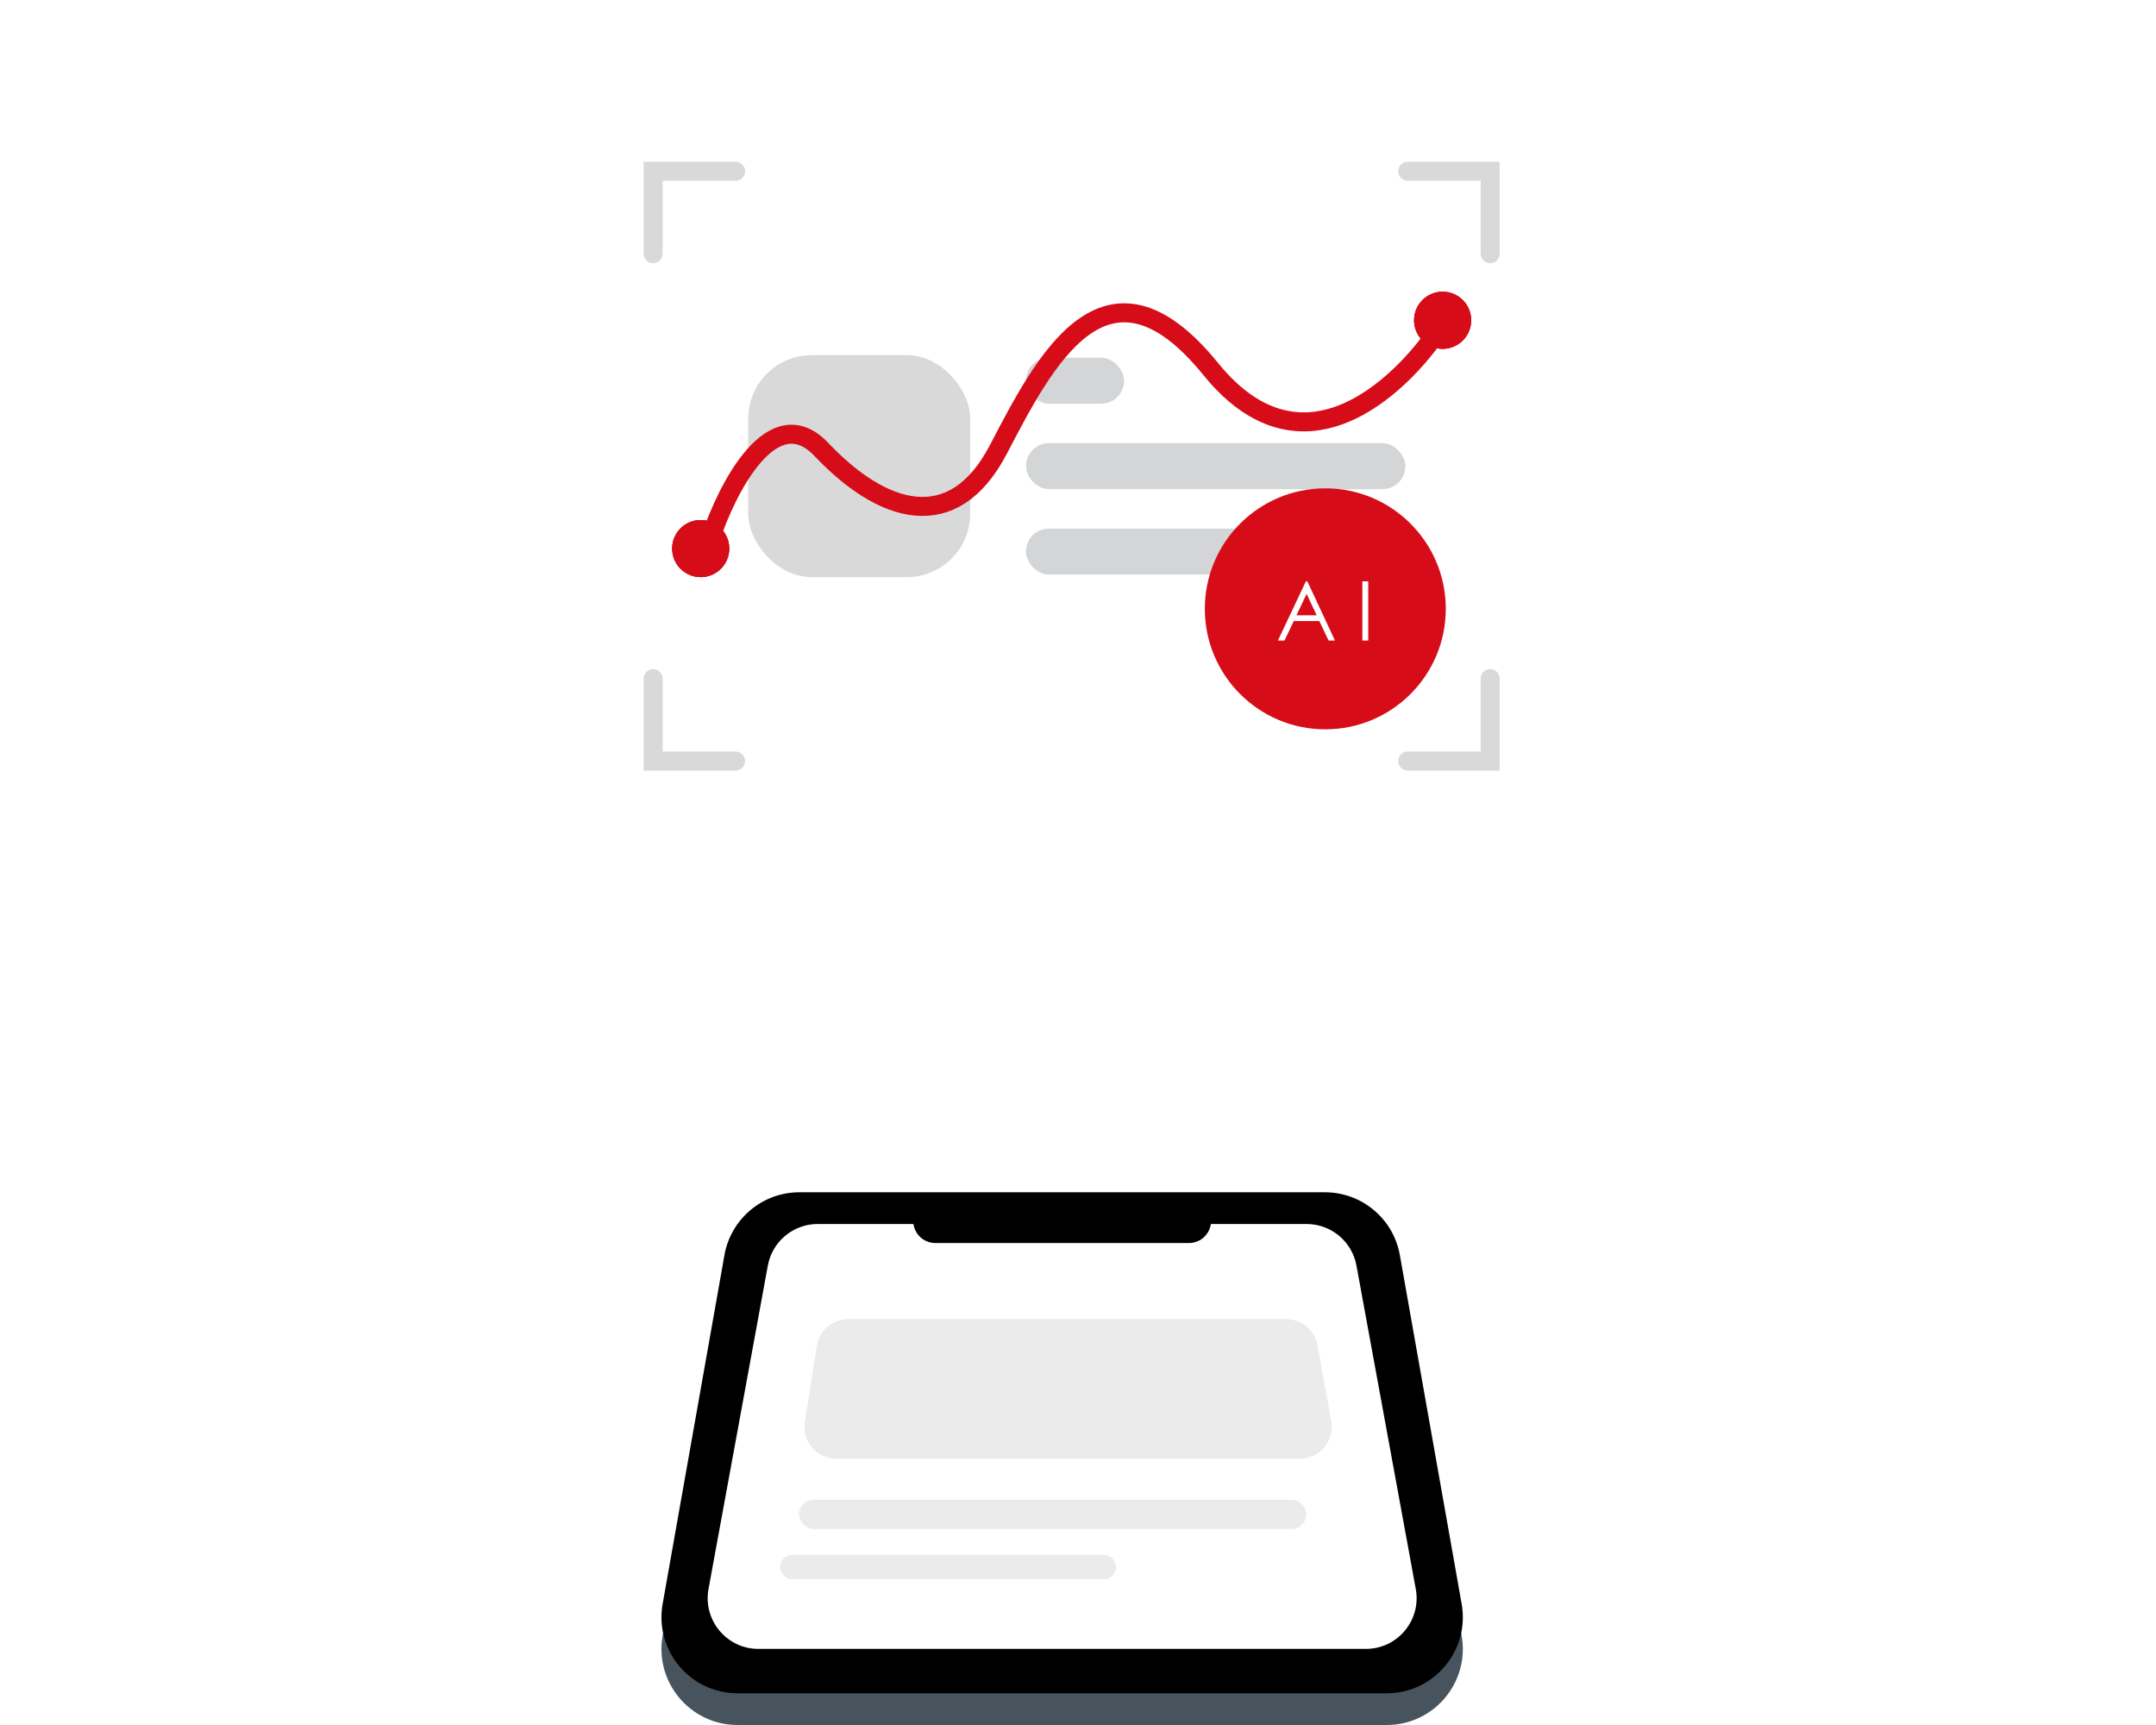 <svg width="340" height="272" viewBox="0 0 340 272" fill="none" xmlns="http://www.w3.org/2000/svg">
<path d="M114.244 202.906C115.26 197.176 120.241 193 126.06 193H208.94C214.759 193 219.74 197.176 220.756 202.906L230.502 257.906C231.805 265.257 226.152 272 218.686 272H116.314C108.848 272 103.195 265.257 104.498 257.906L114.244 202.906Z" fill="#48545D"/>
<path d="M114.244 197.906C115.26 192.176 120.241 188 126.06 188H208.94C214.759 188 219.74 192.176 220.756 197.906L230.502 252.906C231.805 260.257 226.152 267 218.686 267H116.314C108.848 267 103.195 260.257 104.498 252.906L114.244 197.906Z" fill="black"/>
<path d="M121.087 199.557C121.784 195.758 125.095 193 128.956 193H206.044C209.905 193 213.216 195.758 213.913 199.557L223.268 250.557C224.169 255.471 220.395 260 215.399 260H119.601C114.605 260 110.831 255.471 111.732 250.557L121.087 199.557Z" fill="white"/>
<path d="M144.829 190.249C145.494 189.457 146.475 189 147.509 189H187.491C188.525 189 189.506 189.457 190.171 190.249C192.083 192.527 190.464 196 187.491 196H147.509C144.536 196 142.917 192.527 144.829 190.249Z" fill="black"/>
<path d="M128.812 212.219C129.197 209.789 131.291 208 133.751 208H202.846C205.265 208 207.336 209.731 207.766 212.111L209.935 224.111C210.49 227.178 208.133 230 205.015 230H131.853C128.78 230 126.434 227.254 126.914 224.219L128.812 212.219Z" fill="#EBEBEB"/>
<rect x="126" y="236.478" width="80" height="4.609" rx="2.304" fill="#EBEBEB"/>
<rect x="123" y="245.159" width="53.012" height="3.841" rx="1.92" fill="#EBEBEB"/>
<g filter="url(#filter0_d_50_931)">
<path fill-rule="evenodd" clip-rule="evenodd" d="M102.284 12C93.999 12 87.284 18.716 87.284 27V120C87.284 128.284 93.999 135 102.284 135H164.471C164.498 135.046 164.527 135.092 164.559 135.138L169.762 142.659C170.55 143.798 172.23 143.811 173.035 142.683L178.401 135.162C178.439 135.109 178.474 135.055 178.506 135H237.716C246.001 135 252.716 128.284 252.716 120V27C252.716 18.716 246.001 12 237.716 12H102.284Z" fill="white"/>
</g>
<path d="M117.296 149.817H118.707V157H117.994V150.521H116.866L117.296 149.817ZM124.31 153.411C124.31 152.464 124.41 151.731 124.612 151.214C124.817 150.696 125.105 150.304 125.477 150.037C125.848 149.77 126.263 149.637 126.722 149.637C127.187 149.637 127.609 149.772 127.986 150.042C128.364 150.309 128.662 150.711 128.88 151.248C129.101 151.785 129.212 152.506 129.212 153.411C129.212 154.313 129.103 155.031 128.885 155.564C128.67 156.098 128.372 156.502 127.991 156.775C127.61 157.046 127.187 157.181 126.722 157.181C126.263 157.181 125.849 157.049 125.481 156.785C125.114 156.521 124.826 156.129 124.617 155.608C124.412 155.084 124.31 154.352 124.31 153.411ZM124.988 153.426C124.988 154.236 125.06 154.85 125.203 155.267C125.35 155.68 125.564 155.994 125.848 156.209C126.131 156.424 126.43 156.531 126.746 156.531C127.065 156.531 127.363 156.427 127.64 156.219C127.916 156.007 128.126 155.691 128.27 155.271C128.449 154.76 128.538 154.145 128.538 153.426C128.538 152.703 128.458 152.112 128.299 151.653C128.139 151.191 127.918 150.854 127.635 150.643C127.355 150.428 127.059 150.32 126.746 150.32C126.427 150.32 126.128 150.428 125.848 150.643C125.568 150.854 125.354 151.168 125.208 151.585C125.062 151.998 124.988 152.612 124.988 153.426ZM134.39 149.817H135.801V157H135.088V150.521H133.96L134.39 149.817ZM141.403 153.411C141.403 152.464 141.504 151.731 141.706 151.214C141.911 150.696 142.199 150.304 142.57 150.037C142.941 149.77 143.356 149.637 143.815 149.637C144.281 149.637 144.702 149.772 145.08 150.042C145.458 150.309 145.756 150.711 145.974 151.248C146.195 151.785 146.306 152.506 146.306 153.411C146.306 154.313 146.197 155.031 145.979 155.564C145.764 156.098 145.466 156.502 145.085 156.775C144.704 157.046 144.281 157.181 143.815 157.181C143.356 157.181 142.943 157.049 142.575 156.785C142.207 156.521 141.919 156.129 141.711 155.608C141.506 155.084 141.403 154.352 141.403 153.411ZM142.082 153.426C142.082 154.236 142.154 154.85 142.297 155.267C142.443 155.68 142.658 155.994 142.941 156.209C143.225 156.424 143.524 156.531 143.84 156.531C144.159 156.531 144.457 156.427 144.733 156.219C145.01 156.007 145.22 155.691 145.363 155.271C145.542 154.76 145.632 154.145 145.632 153.426C145.632 152.703 145.552 152.112 145.393 151.653C145.233 151.191 145.012 150.854 144.729 150.643C144.449 150.428 144.152 150.32 143.84 150.32C143.521 150.32 143.221 150.428 142.941 150.643C142.661 150.854 142.448 151.168 142.302 151.585C142.155 151.998 142.082 152.612 142.082 153.426ZM151.483 149.817H152.895V157H152.182V150.521H151.054L151.483 149.817ZM158.497 153.411C158.497 152.464 158.598 151.731 158.8 151.214C159.005 150.696 159.293 150.304 159.664 150.037C160.035 149.77 160.45 149.637 160.909 149.637C161.375 149.637 161.796 149.772 162.174 150.042C162.551 150.309 162.849 150.711 163.067 151.248C163.289 151.785 163.399 152.506 163.399 153.411C163.399 154.313 163.29 155.031 163.072 155.564C162.857 156.098 162.56 156.502 162.179 156.775C161.798 157.046 161.375 157.181 160.909 157.181C160.45 157.181 160.037 157.049 159.669 156.785C159.301 156.521 159.013 156.129 158.805 155.608C158.6 155.084 158.497 154.352 158.497 153.411ZM159.176 153.426C159.176 154.236 159.247 154.85 159.391 155.267C159.537 155.68 159.752 155.994 160.035 156.209C160.318 156.424 160.618 156.531 160.934 156.531C161.253 156.531 161.55 156.427 161.827 156.219C162.104 156.007 162.314 155.691 162.457 155.271C162.636 154.76 162.726 154.145 162.726 153.426C162.726 152.703 162.646 152.112 162.486 151.653C162.327 151.191 162.105 150.854 161.822 150.643C161.542 150.428 161.246 150.32 160.934 150.32C160.615 150.32 160.315 150.428 160.035 150.643C159.755 150.854 159.542 151.168 159.396 151.585C159.249 151.998 159.176 152.612 159.176 153.426ZM168.577 149.817H169.988V157H169.275V150.521H168.147L168.577 149.817ZM175.591 153.411C175.591 152.464 175.692 151.731 175.894 151.214C176.099 150.696 176.387 150.304 176.758 150.037C177.129 149.77 177.544 149.637 178.003 149.637C178.468 149.637 178.89 149.772 179.268 150.042C179.645 150.309 179.943 150.711 180.161 151.248C180.382 151.785 180.493 152.506 180.493 153.411C180.493 154.313 180.384 155.031 180.166 155.564C179.951 156.098 179.653 156.502 179.272 156.775C178.892 157.046 178.468 157.181 178.003 157.181C177.544 157.181 177.131 157.049 176.763 156.785C176.395 156.521 176.107 156.129 175.898 155.608C175.693 155.084 175.591 154.352 175.591 153.411ZM176.27 153.426C176.27 154.236 176.341 154.85 176.484 155.267C176.631 155.68 176.846 155.994 177.129 156.209C177.412 156.424 177.712 156.531 178.027 156.531C178.346 156.531 178.644 156.427 178.921 156.219C179.198 156.007 179.408 155.691 179.551 155.271C179.73 154.76 179.819 154.145 179.819 153.426C179.819 152.703 179.74 152.112 179.58 151.653C179.421 151.191 179.199 150.854 178.916 150.643C178.636 150.428 178.34 150.32 178.027 150.32C177.708 150.32 177.409 150.428 177.129 150.643C176.849 150.854 176.636 151.168 176.489 151.585C176.343 151.998 176.27 152.612 176.27 153.426ZM185.671 149.817H187.082V157H186.369V150.521H185.241L185.671 149.817ZM192.685 153.411C192.685 152.464 192.785 151.731 192.987 151.214C193.192 150.696 193.48 150.304 193.852 150.037C194.223 149.77 194.638 149.637 195.097 149.637C195.562 149.637 195.984 149.772 196.361 150.042C196.739 150.309 197.037 150.711 197.255 151.248C197.476 151.785 197.587 152.506 197.587 153.411C197.587 154.313 197.478 155.031 197.26 155.564C197.045 156.098 196.747 156.502 196.366 156.775C195.985 157.046 195.562 157.181 195.097 157.181C194.638 157.181 194.224 157.049 193.856 156.785C193.489 156.521 193.201 156.129 192.992 155.608C192.787 155.084 192.685 154.352 192.685 153.411ZM193.363 153.426C193.363 154.236 193.435 154.85 193.578 155.267C193.725 155.68 193.939 155.994 194.223 156.209C194.506 156.424 194.805 156.531 195.121 156.531C195.44 156.531 195.738 156.427 196.015 156.219C196.291 156.007 196.501 155.691 196.645 155.271C196.824 154.76 196.913 154.145 196.913 153.426C196.913 152.703 196.833 152.112 196.674 151.653C196.514 151.191 196.293 150.854 196.01 150.643C195.73 150.428 195.434 150.32 195.121 150.32C194.802 150.32 194.503 150.428 194.223 150.643C193.943 150.854 193.729 151.168 193.583 151.585C193.437 151.998 193.363 152.612 193.363 153.426ZM202.765 149.817H204.176V157H203.463V150.521H202.335L202.765 149.817ZM209.778 153.411C209.778 152.464 209.879 151.731 210.081 151.214C210.286 150.696 210.574 150.304 210.945 150.037C211.316 149.77 211.731 149.637 212.19 149.637C212.656 149.637 213.077 149.772 213.455 150.042C213.833 150.309 214.131 150.711 214.349 151.248C214.57 151.785 214.681 152.506 214.681 153.411C214.681 154.313 214.572 155.031 214.354 155.564C214.139 156.098 213.841 156.502 213.46 156.775C213.079 157.046 212.656 157.181 212.19 157.181C211.731 157.181 211.318 157.049 210.95 156.785C210.582 156.521 210.294 156.129 210.086 155.608C209.881 155.084 209.778 154.352 209.778 153.411ZM210.457 153.426C210.457 154.236 210.529 154.85 210.672 155.267C210.818 155.68 211.033 155.994 211.316 156.209C211.6 156.424 211.899 156.531 212.215 156.531C212.534 156.531 212.832 156.427 213.108 156.219C213.385 156.007 213.595 155.691 213.738 155.271C213.917 154.76 214.007 154.145 214.007 153.426C214.007 152.703 213.927 152.112 213.768 151.653C213.608 151.191 213.387 150.854 213.104 150.643C212.824 150.428 212.527 150.32 212.215 150.32C211.896 150.32 211.596 150.428 211.316 150.643C211.036 150.854 210.823 151.168 210.677 151.585C210.53 151.998 210.457 152.612 210.457 153.426ZM219.858 149.817H221.27V157H220.557V150.521H219.429L219.858 149.817ZM120.036 166.411C120.036 165.464 120.137 164.731 120.339 164.214C120.544 163.696 120.832 163.304 121.203 163.037C121.574 162.77 121.989 162.637 122.448 162.637C122.914 162.637 123.335 162.772 123.713 163.042C124.09 163.309 124.388 163.711 124.606 164.248C124.828 164.785 124.938 165.506 124.938 166.411C124.938 167.313 124.829 168.031 124.611 168.564C124.396 169.098 124.099 169.502 123.718 169.775C123.337 170.046 122.914 170.181 122.448 170.181C121.989 170.181 121.576 170.049 121.208 169.785C120.84 169.521 120.552 169.129 120.344 168.608C120.139 168.084 120.036 167.352 120.036 166.411ZM120.715 166.426C120.715 167.236 120.786 167.85 120.93 168.267C121.076 168.68 121.291 168.994 121.574 169.209C121.857 169.424 122.157 169.531 122.473 169.531C122.792 169.531 123.09 169.427 123.366 169.219C123.643 169.007 123.853 168.691 123.996 168.271C124.175 167.76 124.265 167.145 124.265 166.426C124.265 165.703 124.185 165.112 124.025 164.653C123.866 164.191 123.645 163.854 123.361 163.643C123.081 163.428 122.785 163.32 122.473 163.32C122.154 163.32 121.854 163.428 121.574 163.643C121.294 163.854 121.081 164.168 120.935 164.585C120.788 164.998 120.715 165.612 120.715 166.426ZM130.116 162.817H131.527V170H130.814V163.521H129.687L130.116 162.817ZM137.13 166.411C137.13 165.464 137.231 164.731 137.433 164.214C137.638 163.696 137.926 163.304 138.297 163.037C138.668 162.77 139.083 162.637 139.542 162.637C140.007 162.637 140.429 162.772 140.807 163.042C141.184 163.309 141.482 163.711 141.7 164.248C141.922 164.785 142.032 165.506 142.032 166.411C142.032 167.313 141.923 168.031 141.705 168.564C141.49 169.098 141.192 169.502 140.812 169.775C140.431 170.046 140.007 170.181 139.542 170.181C139.083 170.181 138.67 170.049 138.302 169.785C137.934 169.521 137.646 169.129 137.438 168.608C137.232 168.084 137.13 167.352 137.13 166.411ZM137.809 166.426C137.809 167.236 137.88 167.85 138.023 168.267C138.17 168.68 138.385 168.994 138.668 169.209C138.951 169.424 139.251 169.531 139.566 169.531C139.885 169.531 140.183 169.427 140.46 169.219C140.737 169.007 140.947 168.691 141.09 168.271C141.269 167.76 141.358 167.145 141.358 166.426C141.358 165.703 141.279 165.112 141.119 164.653C140.96 164.191 140.738 163.854 140.455 163.643C140.175 163.428 139.879 163.32 139.566 163.32C139.247 163.32 138.948 163.428 138.668 163.643C138.388 163.854 138.175 164.168 138.028 164.585C137.882 164.998 137.809 165.612 137.809 166.426ZM147.21 162.817H148.621V170H147.908V163.521H146.78L147.21 162.817ZM154.224 166.411C154.224 165.464 154.325 164.731 154.526 164.214C154.731 163.696 155.02 163.304 155.391 163.037C155.762 162.77 156.177 162.637 156.636 162.637C157.101 162.637 157.523 162.772 157.9 163.042C158.278 163.309 158.576 163.711 158.794 164.248C159.015 164.785 159.126 165.506 159.126 166.411C159.126 167.313 159.017 168.031 158.799 168.564C158.584 169.098 158.286 169.502 157.905 169.775C157.524 170.046 157.101 170.181 156.636 170.181C156.177 170.181 155.763 170.049 155.396 169.785C155.028 169.521 154.74 169.129 154.531 168.608C154.326 168.084 154.224 167.352 154.224 166.411ZM154.902 166.426C154.902 167.236 154.974 167.85 155.117 168.267C155.264 168.68 155.479 168.994 155.762 169.209C156.045 169.424 156.344 169.531 156.66 169.531C156.979 169.531 157.277 169.427 157.554 169.219C157.83 169.007 158.04 168.691 158.184 168.271C158.363 167.76 158.452 167.145 158.452 166.426C158.452 165.703 158.372 165.112 158.213 164.653C158.053 164.191 157.832 163.854 157.549 163.643C157.269 163.428 156.973 163.32 156.66 163.32C156.341 163.32 156.042 163.428 155.762 163.643C155.482 163.854 155.269 164.168 155.122 164.585C154.976 164.998 154.902 165.612 154.902 166.426ZM164.304 162.817H165.715V170H165.002V163.521H163.874L164.304 162.817ZM171.317 166.411C171.317 165.464 171.418 164.731 171.62 164.214C171.825 163.696 172.113 163.304 172.484 163.037C172.855 162.77 173.271 162.637 173.729 162.637C174.195 162.637 174.617 162.772 174.994 163.042C175.372 163.309 175.67 163.711 175.888 164.248C176.109 164.785 176.22 165.506 176.22 166.411C176.22 167.313 176.111 168.031 175.893 168.564C175.678 169.098 175.38 169.502 174.999 169.775C174.618 170.046 174.195 170.181 173.729 170.181C173.271 170.181 172.857 170.049 172.489 169.785C172.121 169.521 171.833 169.129 171.625 168.608C171.42 168.084 171.317 167.352 171.317 166.411ZM171.996 166.426C171.996 167.236 172.068 167.85 172.211 168.267C172.357 168.68 172.572 168.994 172.855 169.209C173.139 169.424 173.438 169.531 173.754 169.531C174.073 169.531 174.371 169.427 174.647 169.219C174.924 169.007 175.134 168.691 175.277 168.271C175.456 167.76 175.546 167.145 175.546 166.426C175.546 165.703 175.466 165.112 175.307 164.653C175.147 164.191 174.926 163.854 174.643 163.643C174.363 163.428 174.066 163.32 173.754 163.32C173.435 163.32 173.135 163.428 172.855 163.643C172.576 163.854 172.362 164.168 172.216 164.585C172.069 164.998 171.996 165.612 171.996 166.426ZM181.397 162.817H182.809V170H182.096V163.521H180.968L181.397 162.817ZM188.411 166.411C188.411 165.464 188.512 164.731 188.714 164.214C188.919 163.696 189.207 163.304 189.578 163.037C189.949 162.77 190.364 162.637 190.823 162.637C191.289 162.637 191.71 162.772 192.088 163.042C192.465 163.309 192.763 163.711 192.981 164.248C193.203 164.785 193.313 165.506 193.313 166.411C193.313 167.313 193.204 168.031 192.986 168.564C192.771 169.098 192.474 169.502 192.093 169.775C191.712 170.046 191.289 170.181 190.823 170.181C190.364 170.181 189.951 170.049 189.583 169.785C189.215 169.521 188.927 169.129 188.719 168.608C188.514 168.084 188.411 167.352 188.411 166.411ZM189.09 166.426C189.09 167.236 189.161 167.85 189.305 168.267C189.451 168.68 189.666 168.994 189.949 169.209C190.232 169.424 190.532 169.531 190.848 169.531C191.167 169.531 191.465 169.427 191.741 169.219C192.018 169.007 192.228 168.691 192.371 168.271C192.55 167.76 192.64 167.145 192.64 166.426C192.64 165.703 192.56 165.112 192.4 164.653C192.241 164.191 192.02 163.854 191.736 163.643C191.456 163.428 191.16 163.32 190.848 163.32C190.529 163.32 190.229 163.428 189.949 163.643C189.669 163.854 189.456 164.168 189.31 164.585C189.163 164.998 189.09 165.612 189.09 166.426ZM198.491 162.817H199.902V170H199.189V163.521H198.062L198.491 162.817ZM205.505 166.411C205.505 165.464 205.606 164.731 205.808 164.214C206.013 163.696 206.301 163.304 206.672 163.037C207.043 162.77 207.458 162.637 207.917 162.637C208.382 162.637 208.804 162.772 209.182 163.042C209.559 163.309 209.857 163.711 210.075 164.248C210.297 164.785 210.407 165.506 210.407 166.411C210.407 167.313 210.298 168.031 210.08 168.564C209.865 169.098 209.567 169.502 209.187 169.775C208.806 170.046 208.382 170.181 207.917 170.181C207.458 170.181 207.045 170.049 206.677 169.785C206.309 169.521 206.021 169.129 205.812 168.608C205.607 168.084 205.505 167.352 205.505 166.411ZM206.184 166.426C206.184 167.236 206.255 167.85 206.398 168.267C206.545 168.68 206.76 168.994 207.043 169.209C207.326 169.424 207.626 169.531 207.941 169.531C208.26 169.531 208.558 169.427 208.835 169.219C209.112 169.007 209.322 168.691 209.465 168.271C209.644 167.76 209.733 167.145 209.733 166.426C209.733 165.703 209.654 165.112 209.494 164.653C209.335 164.191 209.113 163.854 208.83 163.643C208.55 163.428 208.254 163.32 207.941 163.32C207.622 163.32 207.323 163.428 207.043 163.643C206.763 163.854 206.55 164.168 206.403 164.585C206.257 164.998 206.184 165.612 206.184 166.426ZM215.585 162.817H216.996V170H216.283V163.521H215.155L215.585 162.817ZM121.569 175.817H122.98V183H122.268V176.521H121.14L121.569 175.817ZM128.583 179.411C128.583 178.464 128.684 177.731 128.886 177.214C129.091 176.696 129.379 176.304 129.75 176.037C130.121 175.77 130.536 175.637 130.995 175.637C131.461 175.637 131.882 175.772 132.26 176.042C132.637 176.309 132.935 176.711 133.153 177.248C133.375 177.785 133.485 178.506 133.485 179.411C133.485 180.313 133.376 181.031 133.158 181.564C132.943 182.098 132.646 182.502 132.265 182.775C131.884 183.046 131.461 183.181 130.995 183.181C130.536 183.181 130.123 183.049 129.755 182.785C129.387 182.521 129.099 182.129 128.891 181.608C128.686 181.084 128.583 180.352 128.583 179.411ZM129.262 179.426C129.262 180.236 129.333 180.85 129.477 181.267C129.623 181.68 129.838 181.994 130.121 182.209C130.404 182.424 130.704 182.531 131.02 182.531C131.339 182.531 131.636 182.427 131.913 182.219C132.19 182.007 132.4 181.691 132.543 181.271C132.722 180.76 132.812 180.145 132.812 179.426C132.812 178.703 132.732 178.112 132.572 177.653C132.413 177.191 132.191 176.854 131.908 176.643C131.628 176.428 131.332 176.32 131.02 176.32C130.701 176.32 130.401 176.428 130.121 176.643C129.841 176.854 129.628 177.168 129.481 177.585C129.335 177.998 129.262 178.612 129.262 179.426ZM138.663 175.817H140.074V183H139.361V176.521H138.233L138.663 175.817ZM145.677 179.411C145.677 178.464 145.778 177.731 145.979 177.214C146.185 176.696 146.473 176.304 146.844 176.037C147.215 175.77 147.63 175.637 148.089 175.637C148.554 175.637 148.976 175.772 149.354 176.042C149.731 176.309 150.029 176.711 150.247 177.248C150.468 177.785 150.579 178.506 150.579 179.411C150.579 180.313 150.47 181.031 150.252 181.564C150.037 182.098 149.739 182.502 149.358 182.775C148.978 183.046 148.554 183.181 148.089 183.181C147.63 183.181 147.216 183.049 146.849 182.785C146.481 182.521 146.193 182.129 145.984 181.608C145.779 181.084 145.677 180.352 145.677 179.411ZM146.355 179.426C146.355 180.236 146.427 180.85 146.57 181.267C146.717 181.68 146.932 181.994 147.215 182.209C147.498 182.424 147.798 182.531 148.113 182.531C148.432 182.531 148.73 182.427 149.007 182.219C149.284 182.007 149.493 181.691 149.637 181.271C149.816 180.76 149.905 180.145 149.905 179.426C149.905 178.703 149.826 178.112 149.666 177.653C149.507 177.191 149.285 176.854 149.002 176.643C148.722 176.428 148.426 176.32 148.113 176.32C147.794 176.32 147.495 176.428 147.215 176.643C146.935 176.854 146.722 177.168 146.575 177.585C146.429 177.998 146.355 178.612 146.355 179.426ZM155.757 175.817H157.168V183H156.455V176.521H155.327L155.757 175.817ZM162.771 179.411C162.771 178.464 162.871 177.731 163.073 177.214C163.278 176.696 163.566 176.304 163.938 176.037C164.309 175.77 164.724 175.637 165.183 175.637C165.648 175.637 166.07 175.772 166.447 176.042C166.825 176.309 167.123 176.711 167.341 177.248C167.562 177.785 167.673 178.506 167.673 179.411C167.673 180.313 167.564 181.031 167.346 181.564C167.131 182.098 166.833 182.502 166.452 182.775C166.071 183.046 165.648 183.181 165.183 183.181C164.724 183.181 164.31 183.049 163.942 182.785C163.575 182.521 163.286 182.129 163.078 181.608C162.873 181.084 162.771 180.352 162.771 179.411ZM163.449 179.426C163.449 180.236 163.521 180.85 163.664 181.267C163.811 181.68 164.025 181.994 164.309 182.209C164.592 182.424 164.891 182.531 165.207 182.531C165.526 182.531 165.824 182.427 166.101 182.219C166.377 182.007 166.587 181.691 166.73 181.271C166.91 180.76 166.999 180.145 166.999 179.426C166.999 178.703 166.919 178.112 166.76 177.653C166.6 177.191 166.379 176.854 166.096 176.643C165.816 176.428 165.52 176.32 165.207 176.32C164.888 176.32 164.589 176.428 164.309 176.643C164.029 176.854 163.815 177.168 163.669 177.585C163.522 177.998 163.449 178.612 163.449 179.426ZM172.851 175.817H174.262V183H173.549V176.521H172.421L172.851 175.817ZM179.864 179.411C179.864 178.464 179.965 177.731 180.167 177.214C180.372 176.696 180.66 176.304 181.031 176.037C181.402 175.77 181.817 175.637 182.276 175.637C182.742 175.637 183.163 175.772 183.541 176.042C183.919 176.309 184.216 176.711 184.435 177.248C184.656 177.785 184.767 178.506 184.767 179.411C184.767 180.313 184.658 181.031 184.439 181.564C184.225 182.098 183.927 182.502 183.546 182.775C183.165 183.046 182.742 183.181 182.276 183.181C181.817 183.181 181.404 183.049 181.036 182.785C180.668 182.521 180.38 182.129 180.172 181.608C179.967 181.084 179.864 180.352 179.864 179.411ZM180.543 179.426C180.543 180.236 180.615 180.85 180.758 181.267C180.904 181.68 181.119 181.994 181.402 182.209C181.686 182.424 181.985 182.531 182.301 182.531C182.62 182.531 182.918 182.427 183.194 182.219C183.471 182.007 183.681 181.691 183.824 181.271C184.003 180.76 184.093 180.145 184.093 179.426C184.093 178.703 184.013 178.112 183.854 177.653C183.694 177.191 183.473 176.854 183.189 176.643C182.91 176.428 182.613 176.32 182.301 176.32C181.982 176.32 181.682 176.428 181.402 176.643C181.122 176.854 180.909 177.168 180.763 177.585C180.616 177.998 180.543 178.612 180.543 179.426ZM189.944 175.817H191.355V183H190.643V176.521H189.515L189.944 175.817ZM196.958 179.411C196.958 178.464 197.059 177.731 197.261 177.214C197.466 176.696 197.754 176.304 198.125 176.037C198.496 175.77 198.911 175.637 199.37 175.637C199.836 175.637 200.257 175.772 200.635 176.042C201.012 176.309 201.31 176.711 201.528 177.248C201.75 177.785 201.86 178.506 201.86 179.411C201.86 180.313 201.751 181.031 201.533 181.564C201.318 182.098 201.021 182.502 200.64 182.775C200.259 183.046 199.836 183.181 199.37 183.181C198.911 183.181 198.498 183.049 198.13 182.785C197.762 182.521 197.474 182.129 197.266 181.608C197.061 181.084 196.958 180.352 196.958 179.411ZM197.637 179.426C197.637 180.236 197.708 180.85 197.852 181.267C197.998 181.68 198.213 181.994 198.496 182.209C198.779 182.424 199.079 182.531 199.395 182.531C199.714 182.531 200.011 182.427 200.288 182.219C200.565 182.007 200.775 181.691 200.918 181.271C201.097 180.76 201.187 180.145 201.187 179.426C201.187 178.703 201.107 178.112 200.947 177.653C200.788 177.191 200.566 176.854 200.283 176.643C200.003 176.428 199.707 176.32 199.395 176.32C199.076 176.32 198.776 176.428 198.496 176.643C198.216 176.854 198.003 177.168 197.856 177.585C197.71 177.998 197.637 178.612 197.637 179.426ZM207.038 175.817H208.449V183H207.736V176.521H206.608L207.038 175.817ZM214.052 179.411C214.052 178.464 214.153 177.731 214.354 177.214C214.56 176.696 214.848 176.304 215.219 176.037C215.59 175.77 216.005 175.637 216.464 175.637C216.929 175.637 217.351 175.772 217.729 176.042C218.106 176.309 218.404 176.711 218.622 177.248C218.843 177.785 218.954 178.506 218.954 179.411C218.954 180.313 218.845 181.031 218.627 181.564C218.412 182.098 218.114 182.502 217.733 182.775C217.353 183.046 216.929 183.181 216.464 183.181C216.005 183.181 215.591 183.049 215.224 182.785C214.856 182.521 214.568 182.129 214.359 181.608C214.154 181.084 214.052 180.352 214.052 179.411ZM214.73 179.426C214.73 180.236 214.802 180.85 214.945 181.267C215.092 181.68 215.307 181.994 215.59 182.209C215.873 182.424 216.173 182.531 216.488 182.531C216.807 182.531 217.105 182.427 217.382 182.219C217.659 182.007 217.868 181.691 218.012 181.271C218.191 180.76 218.28 180.145 218.28 179.426C218.28 178.703 218.201 178.112 218.041 177.653C217.882 177.191 217.66 176.854 217.377 176.643C217.097 176.428 216.801 176.32 216.488 176.32C216.169 176.32 215.87 176.428 215.59 176.643C215.31 176.854 215.097 177.168 214.95 177.585C214.804 177.998 214.73 178.612 214.73 179.426Z" fill="white"/>
<path d="M103 40V27H116" stroke="#D9D9D9" stroke-width="3" stroke-linecap="round"/>
<path d="M103 107V120H116" stroke="#D9D9D9" stroke-width="3" stroke-linecap="round"/>
<path d="M235 40V27H222" stroke="#D9D9D9" stroke-width="3" stroke-linecap="round"/>
<path d="M235 107V120H222" stroke="#D9D9D9" stroke-width="3" stroke-linecap="round"/>
<rect x="161.795" y="69.873" width="59.827" height="7.255" rx="3.627" fill="#D3D5D7"/>
<rect x="161.795" y="83.346" width="46.417" height="7.255" rx="3.627" fill="#D3D5D7"/>
<rect x="161.795" y="56.4" width="15.472" height="7.255" rx="3.627" fill="#D3D5D7"/>
<rect x="118" y="56" width="35" height="35" rx="10" fill="#D9D9D9"/>
<circle cx="110.5" cy="86.5" r="4.5" fill="#D60C18"/>
<circle cx="110.5" cy="86.5" r="4.5" fill="#D60C18"/>
<circle cx="110.5" cy="86.5" r="4.5" fill="#D60C18"/>
<circle cx="227.5" cy="50.5" r="4.5" fill="#D60C18"/>
<circle cx="227.5" cy="50.5" r="4.5" fill="#D60C18"/>
<circle cx="227.5" cy="50.5" r="4.5" fill="#D60C18"/>
<path d="M112 85C114.657 76.93 121.885 62.809 129.537 70.878C139.103 80.965 150.263 84.597 157.438 70.878C164.612 57.16 174.378 37.78 190.932 58.19C207 78 223.913 57.052 227.5 51" stroke="#D60C18" stroke-width="3" stroke-linecap="round"/>
<g filter="url(#filter1_d_50_931)">
<circle cx="209" cy="96" r="19" fill="#D60C19"/>
</g>
<path d="M206.167 91.663L210.521 101H209.519L208.052 97.928H204.028L202.568 101H201.527L205.938 91.663H206.167ZM206.053 93.643L204.447 97.026H207.64L206.053 93.643ZM214.842 91.663H215.775V101H214.842V91.663Z" fill="white"/>
<defs>
<filter id="filter0_d_50_931" x="77.284" y="7" width="185.433" height="151.521" filterUnits="userSpaceOnUse" color-interpolation-filters="sRGB">
<feFlood flood-opacity="0" result="BackgroundImageFix"/>
<feColorMatrix in="SourceAlpha" type="matrix" values="0 0 0 0 0 0 0 0 0 0 0 0 0 0 0 0 0 0 127 0" result="hardAlpha"/>
<feOffset dy="5"/>
<feGaussianBlur stdDeviation="5"/>
<feComposite in2="hardAlpha" operator="out"/>
<feColorMatrix type="matrix" values="0 0 0 0 0 0 0 0 0 0 0 0 0 0 0 0 0 0 0.15 0"/>
<feBlend mode="normal" in2="BackgroundImageFix" result="effect1_dropShadow_50_931"/>
<feBlend mode="normal" in="SourceGraphic" in2="effect1_dropShadow_50_931" result="shape"/>
</filter>
<filter id="filter1_d_50_931" x="185" y="72" width="48" height="48" filterUnits="userSpaceOnUse" color-interpolation-filters="sRGB">
<feFlood flood-opacity="0" result="BackgroundImageFix"/>
<feColorMatrix in="SourceAlpha" type="matrix" values="0 0 0 0 0 0 0 0 0 0 0 0 0 0 0 0 0 0 127 0" result="hardAlpha"/>
<feOffset/>
<feGaussianBlur stdDeviation="2.5"/>
<feComposite in2="hardAlpha" operator="out"/>
<feColorMatrix type="matrix" values="0 0 0 0 0 0 0 0 0 0 0 0 0 0 0 0 0 0 0.15 0"/>
<feBlend mode="normal" in2="BackgroundImageFix" result="effect1_dropShadow_50_931"/>
<feBlend mode="normal" in="SourceGraphic" in2="effect1_dropShadow_50_931" result="shape"/>
</filter>
</defs>
</svg>
